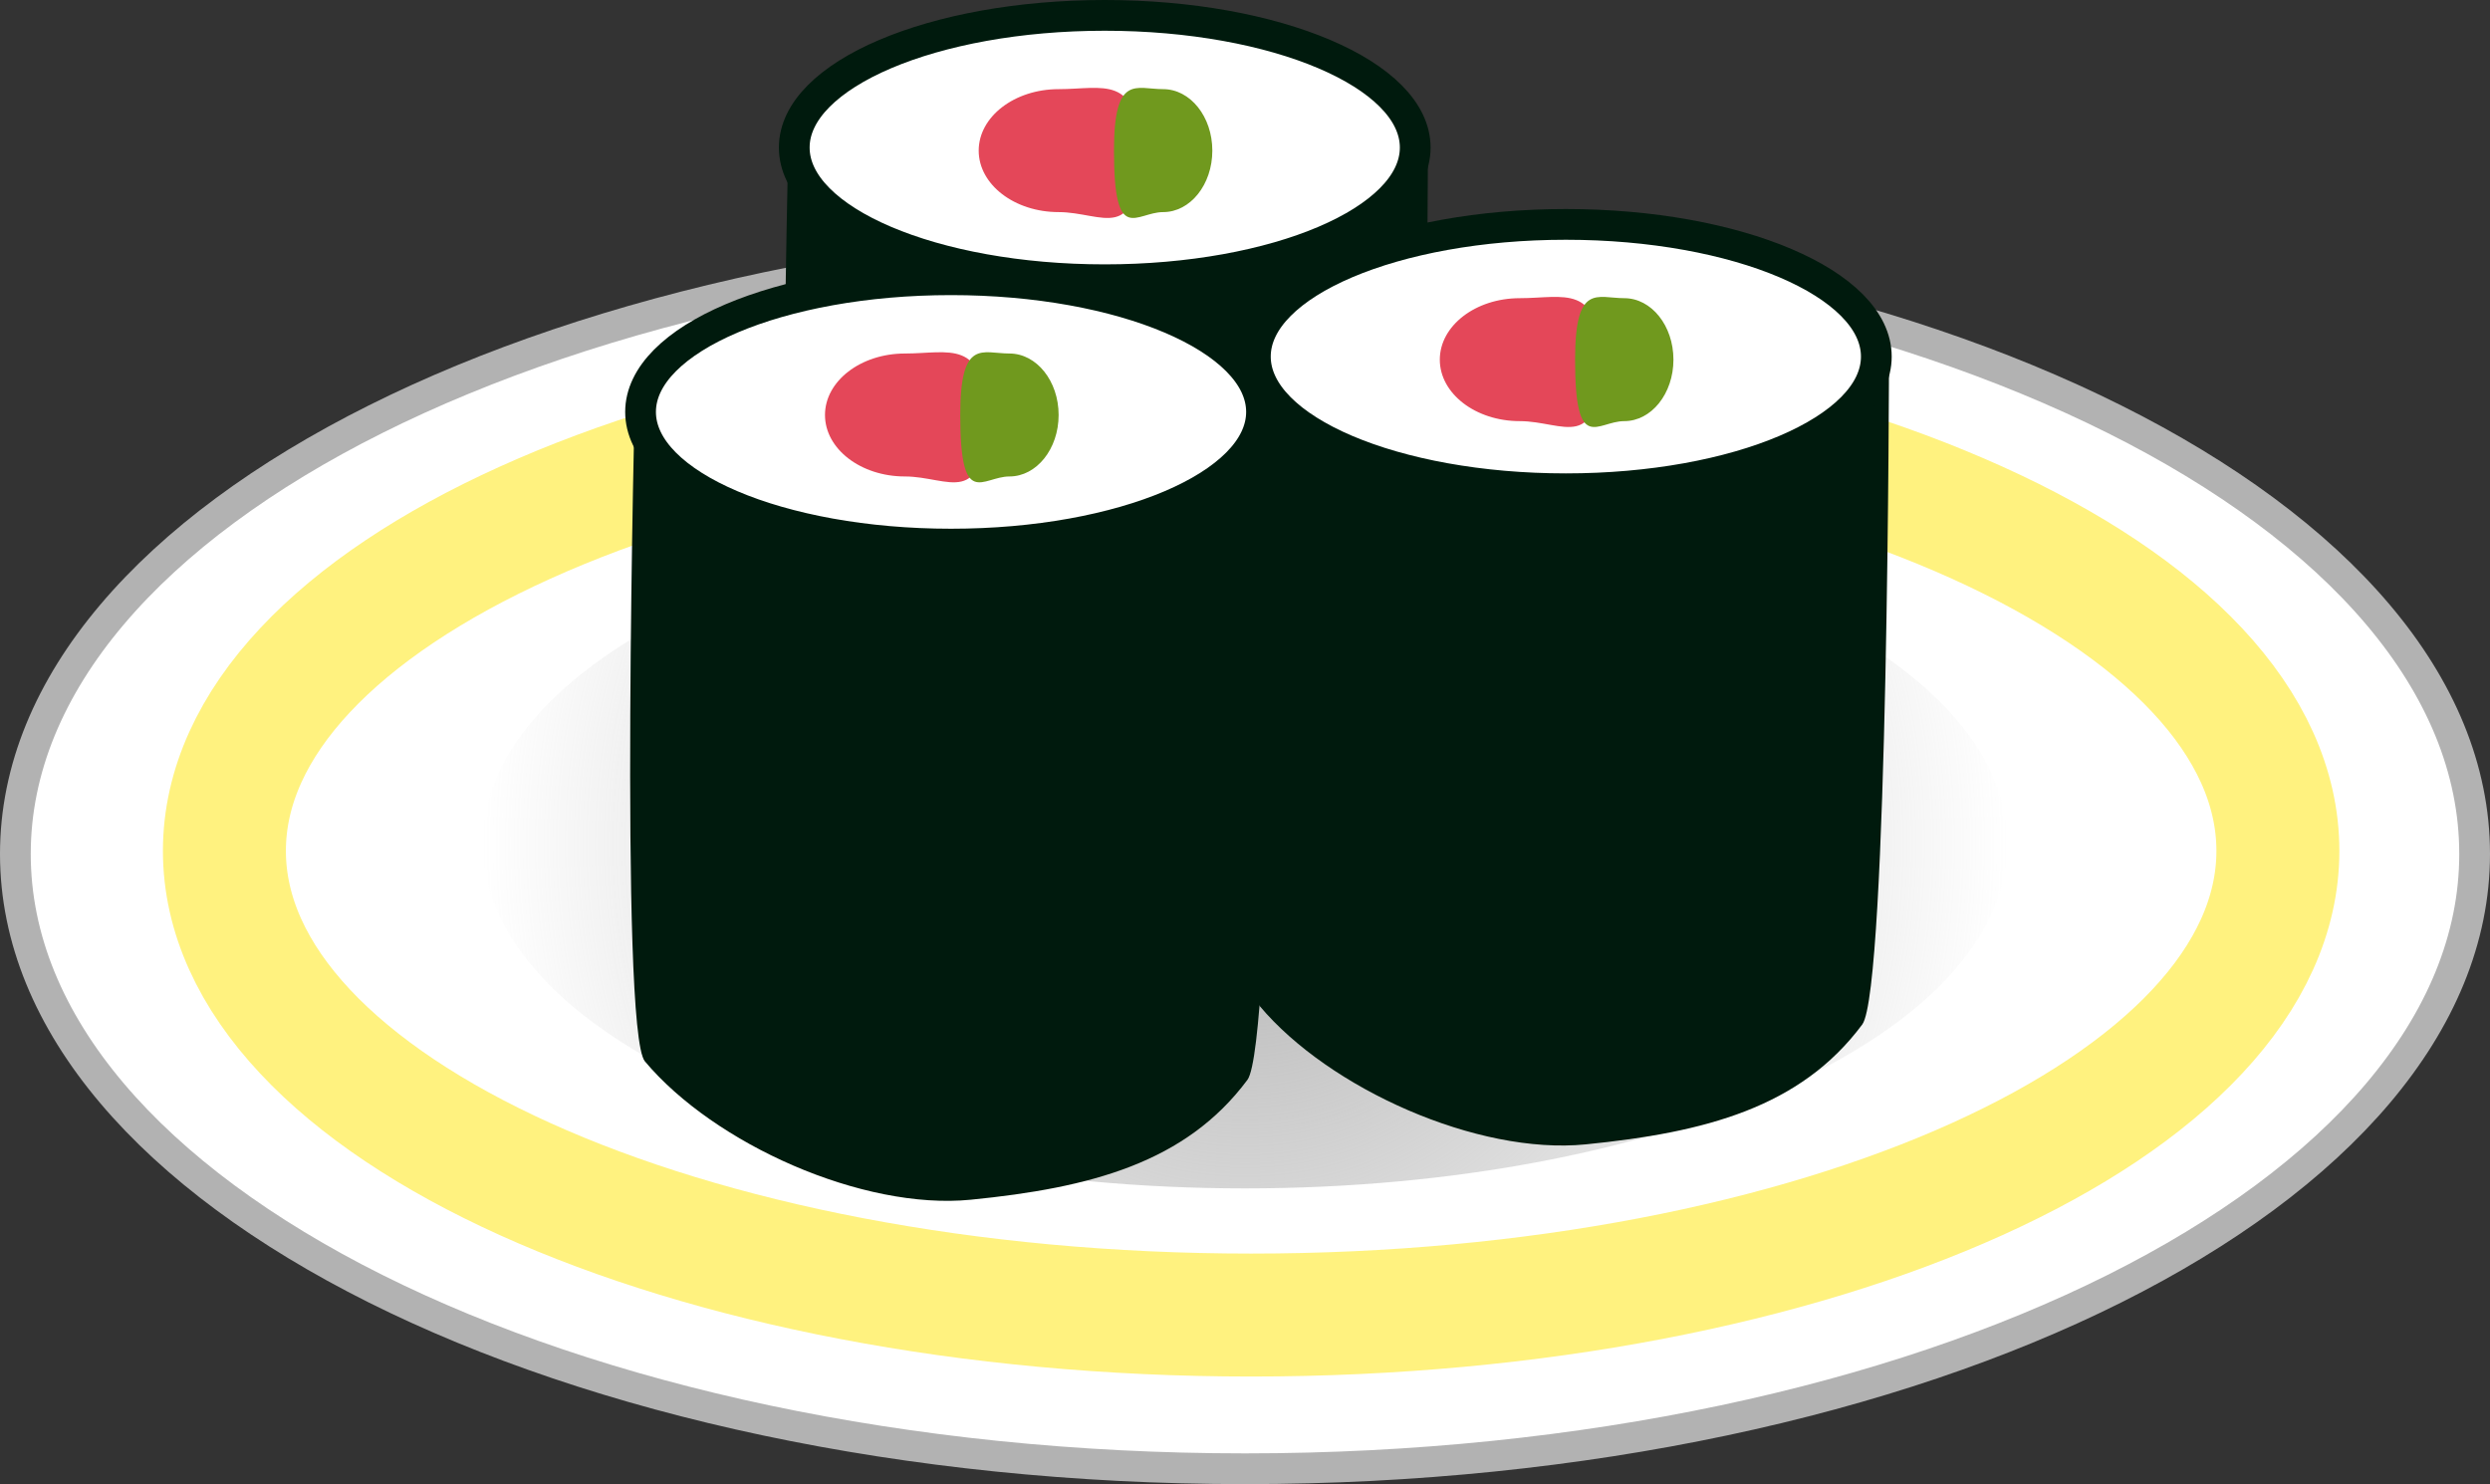 <svg version="1.1" xmlns="http://www.w3.org/2000/svg" xmlns:xlink="http://www.w3.org/1999/xlink" width="202.5" height="120.7"><rect width="100%" height="100%" fill="#333333" stroke="none"/><defs><radialGradient cx="240.059" cy="203.105" r="62" gradientUnits="userSpaceOnUse" id="color-1"><stop offset="0" stop-color="#b2b2b2"/><stop offset="1" stop-color="#b2b2b2" stop-opacity="0"/></radialGradient></defs><g transform="translate(-138.809,-134.487)"><g data-paper-data="{&quot;isPaintingLayer&quot;:true}" fill="none" fill-rule="nonzero" stroke="none" stroke-width="none" stroke-linecap="butt" stroke-linejoin="miter" stroke-miterlimit="10" stroke-dasharray="" stroke-dashoffset="0" font-family="none" font-weight="none" font-size="none" text-anchor="none" style="mix-blend-mode: normal"><g><path d="M340.059,203.937c0,27.614 -44.772,50 -100,50c-55.228,0 -100,-22.386 -100,-50c0,-27.614 44.772,-50 100,-50c55.228,0 100,22.386 100,50z" data-paper-data="{&quot;origPos&quot;:null}" fill="#ffffff" stroke="#b2b2b2" stroke-width="2.5"/><path d="M302.059,203.105c0,15.481 -27.758,28.03 -62,28.03c-34.242,0 -62,-12.549 -62,-28.03c0,-15.481 27.758,-28.03 62,-28.03c34.242,0 62,12.549 62,28.03z" data-paper-data="{&quot;origPos&quot;:null}" fill="url(#color-1)" stroke="none" stroke-width="0"/><path d="M324.059,203.687c0,20.849 -37.384,37.75 -83.5,37.75c-46.116,0 -83.5,-16.901 -83.5,-37.75c0,-20.849 37.384,-37.75 83.5,-37.75c46.116,0 83.5,16.901 83.5,37.75z" data-paper-data="{&quot;origPos&quot;:null}" fill="none" stroke="#fff27f" stroke-width="10"/></g><g data-paper-data="{&quot;origPos&quot;:null}"><path d="M252.757,200.807c-5.019,6.748 -12.778,8.786 -22.5,9.75c-8.781,0.871 -20.858,-4.527 -26.5,-11.25c-2.102,-2.505 -0.805,-54.429 -0.805,-54.429c0,0 -2.483,11.759 27.252,11.782c18.734,0.014 24.729,-10.197 24.729,-10.197c0,0 -0.061,51.501 -2.176,54.344z" data-paper-data="{&quot;origPos&quot;:null}" fill="#001a0d" stroke="none" stroke-width="0"/><path d="M253.902,146.487c0,5.937 -11.305,10.75 -25.25,10.75c-13.945,0 -25.25,-4.813 -25.25,-10.75c0,-5.937 11.305,-10.75 25.25,-10.75c13.945,0 25.25,4.813 25.25,10.75z" data-paper-data="{&quot;origPos&quot;:null}" fill="#ffffff" stroke="#001a0d" stroke-width="2.5"/><g data-paper-data="{&quot;origPos&quot;:null}" stroke="none" stroke-width="0"><path d="M231.402,146.737c0,7.761 -2.91,5 -6.5,5c-3.59,0 -6.5,-2.239 -6.5,-5c0,-2.761 2.91,-5 6.5,-5c3.59,0 6.5,-1.261 6.5,5z" data-paper-data="{&quot;origPos&quot;:null}" fill="#e44759"/><path d="M233.402,141.737c2.209,0 4,2.239 4,5c0,2.761 -1.791,5 -4,5c-2.209,0 -4,2.761 -4,-5c0,-6.261 1.791,-5 4,-5z" data-paper-data="{&quot;origPos&quot;:null,&quot;index&quot;:null}" fill="#70991e"/></g></g><g data-paper-data="{&quot;origPos&quot;:null}"><path d="M240.257,222.307c-5.019,6.748 -12.778,8.786 -22.5,9.75c-8.781,0.871 -20.858,-4.527 -26.5,-11.25c-2.102,-2.505 -0.805,-54.429 -0.805,-54.429c0,0 -2.483,11.759 27.252,11.782c18.734,0.014 24.729,-10.197 24.729,-10.197c0,0 -0.061,51.501 -2.176,54.344z" data-paper-data="{&quot;origPos&quot;:null}" fill="#001a0d" stroke="none" stroke-width="0"/><path d="M241.402,167.987c0,5.937 -11.305,10.75 -25.25,10.75c-13.945,0 -25.25,-4.813 -25.25,-10.75c0,-5.937 11.305,-10.75 25.25,-10.75c13.945,0 25.25,4.813 25.25,10.75z" data-paper-data="{&quot;origPos&quot;:null}" fill="#ffffff" stroke="#001a0d" stroke-width="2.5"/><g data-paper-data="{&quot;origPos&quot;:null}" stroke="none" stroke-width="0"><path d="M218.902,168.237c0,7.761 -2.91,5 -6.5,5c-3.59,0 -6.5,-2.239 -6.5,-5c0,-2.761 2.91,-5 6.5,-5c3.59,0 6.5,-1.261 6.5,5z" data-paper-data="{&quot;origPos&quot;:null}" fill="#e44759"/><path d="M220.902,163.237c2.209,0 4,2.239 4,5c0,2.761 -1.791,5 -4,5c-2.209,0 -4,2.761 -4,-5c0,-6.261 1.791,-5 4,-5z" data-paper-data="{&quot;origPos&quot;:null,&quot;index&quot;:null}" fill="#70991e"/></g></g><g data-paper-data="{&quot;origPos&quot;:null}"><path d="M290.257,217.807c-5.019,6.748 -12.778,8.786 -22.5,9.75c-8.781,0.871 -20.858,-4.527 -26.5,-11.25c-2.102,-2.505 -0.805,-54.429 -0.805,-54.429c0,0 -2.483,11.759 27.252,11.782c18.734,0.014 24.729,-10.197 24.729,-10.197c0,0 -0.061,51.501 -2.176,54.344z" data-paper-data="{&quot;origPos&quot;:null}" fill="#001a0d" stroke="none" stroke-width="0"/><path d="M291.402,163.487c0,5.937 -11.305,10.75 -25.25,10.75c-13.945,0 -25.25,-4.813 -25.25,-10.75c0,-5.937 11.305,-10.75 25.25,-10.75c13.945,0 25.25,4.813 25.25,10.75z" data-paper-data="{&quot;origPos&quot;:null}" fill="#ffffff" stroke="#001a0d" stroke-width="2.5"/><g data-paper-data="{&quot;origPos&quot;:null}" stroke="none" stroke-width="0"><path d="M268.902,163.737c0,7.761 -2.91,5 -6.5,5c-3.59,0 -6.5,-2.239 -6.5,-5c0,-2.761 2.91,-5 6.5,-5c3.59,0 6.5,-1.261 6.5,5z" data-paper-data="{&quot;origPos&quot;:null}" fill="#e44759"/><path d="M270.902,158.737c2.209,0 4,2.239 4,5c0,2.761 -1.791,5 -4,5c-2.209,0 -4,2.761 -4,-5c0,-6.261 1.791,-5 4,-5z" data-paper-data="{&quot;origPos&quot;:null,&quot;index&quot;:null}" fill="#70991e"/></g></g></g></g></svg>